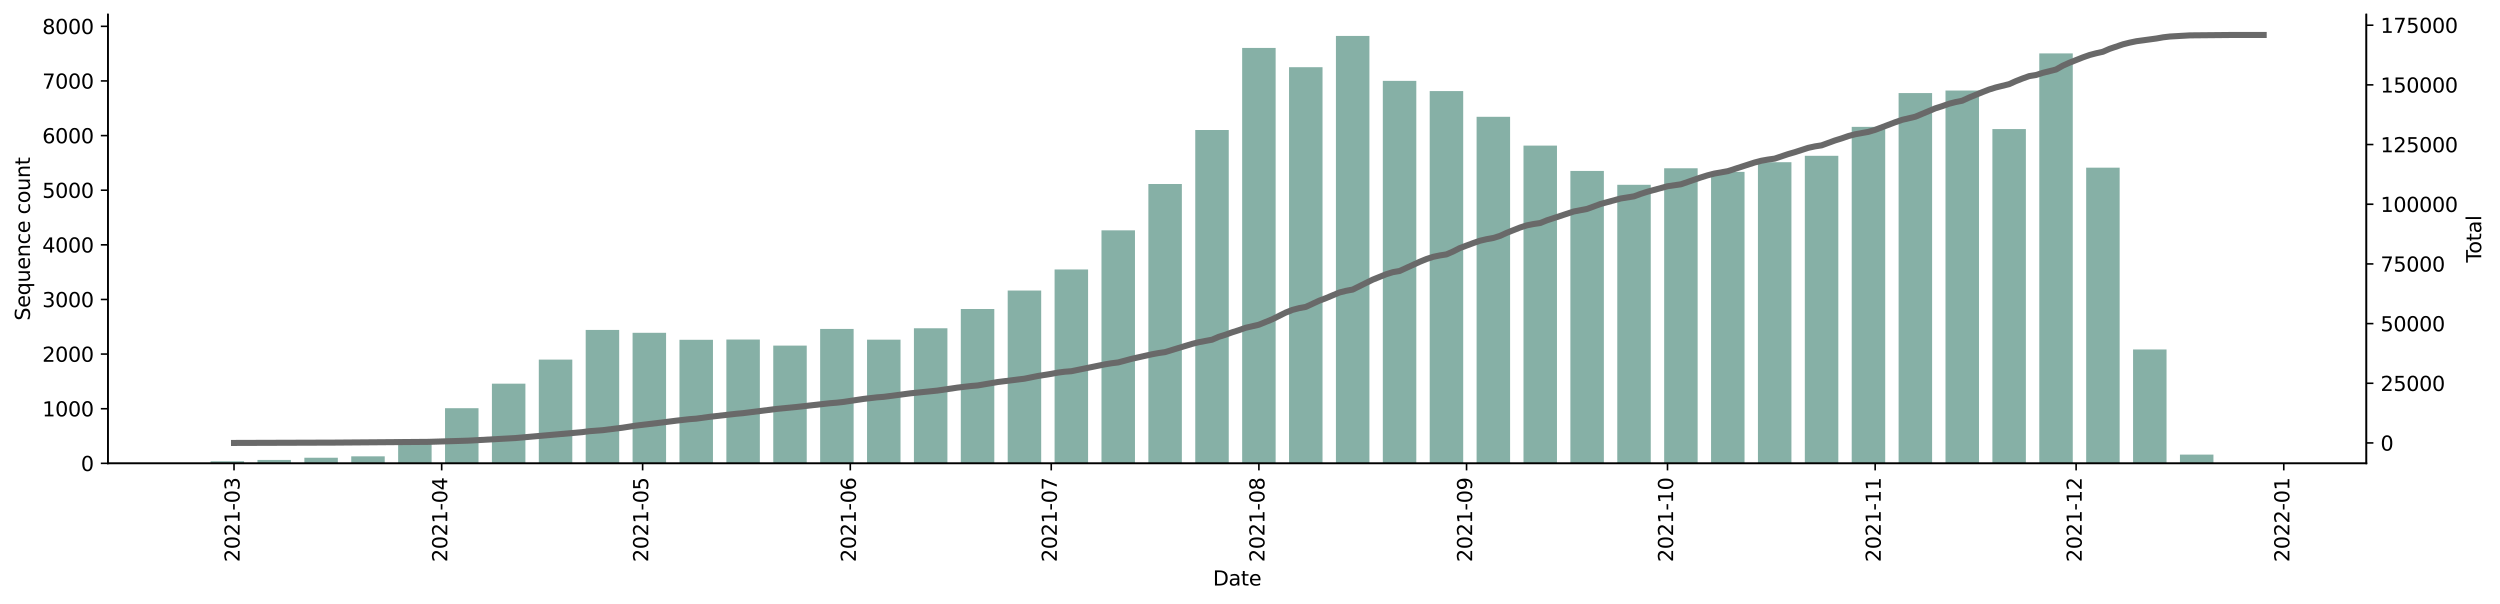 <?xml version="1.0" encoding="utf-8" standalone="no"?>
<!DOCTYPE svg PUBLIC "-//W3C//DTD SVG 1.1//EN"
  "http://www.w3.org/Graphics/SVG/1.1/DTD/svg11.dtd">
<svg height="298.621pt" version="1.1" viewBox="0 0 1235.381 298.621" width="1235.381pt" xmlns="http://www.w3.org/2000/svg" xmlns:xlink="http://www.w3.org/1999/xlink">
 <defs>
  <style type="text/css">*{stroke-linecap:butt;stroke-linejoin:round;}</style>
 </defs>
 <g id="figure_1">
  <g id="patch_1">
   <path d="M 0 298.621 
L 1235.381 298.621 
L 1235.381 0 
L 0 0 
z
" style="fill:#ffffff;"/>
  </g>
  <g id="axes_1">
   <g id="patch_2">
    <path d="M 53.328 228.96 
L 1169.328 228.96 
L 1169.328 7.2 
L 53.328 7.2 
z
" style="fill:#ffffff;"/>
   </g>
   <g id="patch_3">
    <path clip-path="url(#p6570c4d060)" d="M 104.055 228.96 
L 120.606 228.96 
L 120.606 227.934 
L 104.055 227.934 
z
" style="fill:#86b0a6;"/>
   </g>
   <g id="patch_4">
    <path clip-path="url(#p6570c4d060)" d="M 127.226 228.96 
L 143.777 228.96 
L 143.777 227.286 
L 127.226 227.286 
z
" style="fill:#86b0a6;"/>
   </g>
   <g id="patch_5">
    <path clip-path="url(#p6570c4d060)" d="M 150.397 228.96 
L 166.947 228.96 
L 166.947 226.18 
L 150.397 226.18 
z
" style="fill:#86b0a6;"/>
   </g>
   <g id="patch_6">
    <path clip-path="url(#p6570c4d060)" d="M 173.567 228.96 
L 190.118 228.96 
L 190.118 225.505 
L 173.567 225.505 
z
" style="fill:#86b0a6;"/>
   </g>
   <g id="patch_7">
    <path clip-path="url(#p6570c4d060)" d="M 196.738 228.96 
L 213.289 228.96 
L 213.289 217.164 
L 196.738 217.164 
z
" style="fill:#86b0a6;"/>
   </g>
   <g id="patch_8">
    <path clip-path="url(#p6570c4d060)" d="M 219.909 228.96 
L 236.459 228.96 
L 236.459 201.723 
L 219.909 201.723 
z
" style="fill:#86b0a6;"/>
   </g>
   <g id="patch_9">
    <path clip-path="url(#p6570c4d060)" d="M 243.08 228.96 
L 259.63 228.96 
L 259.63 189.576 
L 243.08 189.576 
z
" style="fill:#86b0a6;"/>
   </g>
   <g id="patch_10">
    <path clip-path="url(#p6570c4d060)" d="M 266.25 228.96 
L 282.801 228.96 
L 282.801 177.699 
L 266.25 177.699 
z
" style="fill:#86b0a6;"/>
   </g>
   <g id="patch_11">
    <path clip-path="url(#p6570c4d060)" d="M 289.421 228.96 
L 305.971 228.96 
L 305.971 163.041 
L 289.421 163.041 
z
" style="fill:#86b0a6;"/>
   </g>
   <g id="patch_12">
    <path clip-path="url(#p6570c4d060)" d="M 312.592 228.96 
L 329.142 228.96 
L 329.142 164.445 
L 312.592 164.445 
z
" style="fill:#86b0a6;"/>
   </g>
   <g id="patch_13">
    <path clip-path="url(#p6570c4d060)" d="M 335.762 228.96 
L 352.313 228.96 
L 352.313 167.927 
L 335.762 167.927 
z
" style="fill:#86b0a6;"/>
   </g>
   <g id="patch_14">
    <path clip-path="url(#p6570c4d060)" d="M 358.933 228.96 
L 375.484 228.96 
L 375.484 167.765 
L 358.933 167.765 
z
" style="fill:#86b0a6;"/>
   </g>
   <g id="patch_15">
    <path clip-path="url(#p6570c4d060)" d="M 382.104 228.96 
L 398.654 228.96 
L 398.654 170.788 
L 382.104 170.788 
z
" style="fill:#86b0a6;"/>
   </g>
   <g id="patch_16">
    <path clip-path="url(#p6570c4d060)" d="M 405.274 228.96 
L 421.825 228.96 
L 421.825 162.555 
L 405.274 162.555 
z
" style="fill:#86b0a6;"/>
   </g>
   <g id="patch_17">
    <path clip-path="url(#p6570c4d060)" d="M 428.445 228.96 
L 444.996 228.96 
L 444.996 167.846 
L 428.445 167.846 
z
" style="fill:#86b0a6;"/>
   </g>
   <g id="patch_18">
    <path clip-path="url(#p6570c4d060)" d="M 451.616 228.96 
L 468.166 228.96 
L 468.166 162.204 
L 451.616 162.204 
z
" style="fill:#86b0a6;"/>
   </g>
   <g id="patch_19">
    <path clip-path="url(#p6570c4d060)" d="M 474.787 228.96 
L 491.337 228.96 
L 491.337 152.702 
L 474.787 152.702 
z
" style="fill:#86b0a6;"/>
   </g>
   <g id="patch_20">
    <path clip-path="url(#p6570c4d060)" d="M 497.957 228.96 
L 514.508 228.96 
L 514.508 143.578 
L 497.957 143.578 
z
" style="fill:#86b0a6;"/>
   </g>
   <g id="patch_21">
    <path clip-path="url(#p6570c4d060)" d="M 521.128 228.96 
L 537.678 228.96 
L 537.678 133.159 
L 521.128 133.159 
z
" style="fill:#86b0a6;"/>
   </g>
   <g id="patch_22">
    <path clip-path="url(#p6570c4d060)" d="M 544.299 228.96 
L 560.849 228.96 
L 560.849 113.804 
L 544.299 113.804 
z
" style="fill:#86b0a6;"/>
   </g>
   <g id="patch_23">
    <path clip-path="url(#p6570c4d060)" d="M 567.469 228.96 
L 584.02 228.96 
L 584.02 90.913 
L 567.469 90.913 
z
" style="fill:#86b0a6;"/>
   </g>
   <g id="patch_24">
    <path clip-path="url(#p6570c4d060)" d="M 590.64 228.96 
L 607.191 228.96 
L 607.191 64.243 
L 590.64 64.243 
z
" style="fill:#86b0a6;"/>
   </g>
   <g id="patch_25">
    <path clip-path="url(#p6570c4d060)" d="M 613.811 228.96 
L 630.361 228.96 
L 630.361 23.699 
L 613.811 23.699 
z
" style="fill:#86b0a6;"/>
   </g>
   <g id="patch_26">
    <path clip-path="url(#p6570c4d060)" d="M 636.981 228.96 
L 653.532 228.96 
L 653.532 33.2 
L 636.981 33.2 
z
" style="fill:#86b0a6;"/>
   </g>
   <g id="patch_27">
    <path clip-path="url(#p6570c4d060)" d="M 660.152 228.96 
L 676.703 228.96 
L 676.703 17.76 
L 660.152 17.76 
z
" style="fill:#86b0a6;"/>
   </g>
   <g id="patch_28">
    <path clip-path="url(#p6570c4d060)" d="M 683.323 228.96 
L 699.873 228.96 
L 699.873 39.949 
L 683.323 39.949 
z
" style="fill:#86b0a6;"/>
   </g>
   <g id="patch_29">
    <path clip-path="url(#p6570c4d060)" d="M 706.493 228.96 
L 723.044 228.96 
L 723.044 44.997 
L 706.493 44.997 
z
" style="fill:#86b0a6;"/>
   </g>
   <g id="patch_30">
    <path clip-path="url(#p6570c4d060)" d="M 729.664 228.96 
L 746.215 228.96 
L 746.215 57.711 
L 729.664 57.711 
z
" style="fill:#86b0a6;"/>
   </g>
   <g id="patch_31">
    <path clip-path="url(#p6570c4d060)" d="M 752.835 228.96 
L 769.385 228.96 
L 769.385 71.937 
L 752.835 71.937 
z
" style="fill:#86b0a6;"/>
   </g>
   <g id="patch_32">
    <path clip-path="url(#p6570c4d060)" d="M 776.006 228.96 
L 792.556 228.96 
L 792.556 84.462 
L 776.006 84.462 
z
" style="fill:#86b0a6;"/>
   </g>
   <g id="patch_33">
    <path clip-path="url(#p6570c4d060)" d="M 799.176 228.96 
L 815.727 228.96 
L 815.727 91.318 
L 799.176 91.318 
z
" style="fill:#86b0a6;"/>
   </g>
   <g id="patch_34">
    <path clip-path="url(#p6570c4d060)" d="M 822.347 228.96 
L 838.897 228.96 
L 838.897 83.139 
L 822.347 83.139 
z
" style="fill:#86b0a6;"/>
   </g>
   <g id="patch_35">
    <path clip-path="url(#p6570c4d060)" d="M 845.518 228.96 
L 862.068 228.96 
L 862.068 84.921 
L 845.518 84.921 
z
" style="fill:#86b0a6;"/>
   </g>
   <g id="patch_36">
    <path clip-path="url(#p6570c4d060)" d="M 868.688 228.96 
L 885.239 228.96 
L 885.239 80.143 
L 868.688 80.143 
z
" style="fill:#86b0a6;"/>
   </g>
   <g id="patch_37">
    <path clip-path="url(#p6570c4d060)" d="M 891.859 228.96 
L 908.41 228.96 
L 908.41 76.985 
L 891.859 76.985 
z
" style="fill:#86b0a6;"/>
   </g>
   <g id="patch_38">
    <path clip-path="url(#p6570c4d060)" d="M 915.03 228.96 
L 931.58 228.96 
L 931.58 62.678 
L 915.03 62.678 
z
" style="fill:#86b0a6;"/>
   </g>
   <g id="patch_39">
    <path clip-path="url(#p6570c4d060)" d="M 938.2 228.96 
L 954.751 228.96 
L 954.751 45.996 
L 938.2 45.996 
z
" style="fill:#86b0a6;"/>
   </g>
   <g id="patch_40">
    <path clip-path="url(#p6570c4d060)" d="M 961.371 228.96 
L 977.922 228.96 
L 977.922 44.727 
L 961.371 44.727 
z
" style="fill:#86b0a6;"/>
   </g>
   <g id="patch_41">
    <path clip-path="url(#p6570c4d060)" d="M 984.542 228.96 
L 1001.092 228.96 
L 1001.092 63.785 
L 984.542 63.785 
z
" style="fill:#86b0a6;"/>
   </g>
   <g id="patch_42">
    <path clip-path="url(#p6570c4d060)" d="M 1007.713 228.96 
L 1024.263 228.96 
L 1024.263 26.371 
L 1007.713 26.371 
z
" style="fill:#86b0a6;"/>
   </g>
   <g id="patch_43">
    <path clip-path="url(#p6570c4d060)" d="M 1030.883 228.96 
L 1047.434 228.96 
L 1047.434 82.869 
L 1030.883 82.869 
z
" style="fill:#86b0a6;"/>
   </g>
   <g id="patch_44">
    <path clip-path="url(#p6570c4d060)" d="M 1054.054 228.96 
L 1070.604 228.96 
L 1070.604 172.678 
L 1054.054 172.678 
z
" style="fill:#86b0a6;"/>
   </g>
   <g id="patch_45">
    <path clip-path="url(#p6570c4d060)" d="M 1077.225 228.96 
L 1093.775 228.96 
L 1093.775 224.641 
L 1077.225 224.641 
z
" style="fill:#86b0a6;"/>
   </g>
   <g id="patch_46">
    <path clip-path="url(#p6570c4d060)" d="M 1100.395 228.96 
L 1116.946 228.96 
L 1116.946 228.798 
L 1100.395 228.798 
z
" style="fill:#86b0a6;"/>
   </g>
   <g id="matplotlib.axis_1">
    <g id="xtick_1">
     <g id="line2d_1">
      <defs>
       <path d="M 0 0 
L 0 3.5 
" id="me21e435e9d" style="stroke:#000000;stroke-width:0.8;"/>
      </defs>
      <g>
       <use style="stroke:#000000;stroke-width:0.8;" x="115.641" xlink:href="#me21e435e9d" y="228.96"/>
      </g>
     </g>
     <g id="text_1">
      <!-- 2021-03 -->
      <g transform="translate(118.4 277.743)rotate(-90)scale(0.1 -0.1)">
       <defs>
        <path d="M 1228 531 
L 3431 531 
L 3431 0 
L 469 0 
L 469 531 
Q 828 903 1448 1529 
Q 2069 2156 2228 2338 
Q 2531 2678 2651 2914 
Q 2772 3150 2772 3378 
Q 2772 3750 2511 3984 
Q 2250 4219 1831 4219 
Q 1534 4219 1204 4116 
Q 875 4013 500 3803 
L 500 4441 
Q 881 4594 1212 4672 
Q 1544 4750 1819 4750 
Q 2544 4750 2975 4387 
Q 3406 4025 3406 3419 
Q 3406 3131 3298 2873 
Q 3191 2616 2906 2266 
Q 2828 2175 2409 1742 
Q 1991 1309 1228 531 
z
" id="DejaVuSans-32" transform="scale(0.016)"/>
        <path d="M 2034 4250 
Q 1547 4250 1301 3770 
Q 1056 3291 1056 2328 
Q 1056 1369 1301 889 
Q 1547 409 2034 409 
Q 2525 409 2770 889 
Q 3016 1369 3016 2328 
Q 3016 3291 2770 3770 
Q 2525 4250 2034 4250 
z
M 2034 4750 
Q 2819 4750 3233 4129 
Q 3647 3509 3647 2328 
Q 3647 1150 3233 529 
Q 2819 -91 2034 -91 
Q 1250 -91 836 529 
Q 422 1150 422 2328 
Q 422 3509 836 4129 
Q 1250 4750 2034 4750 
z
" id="DejaVuSans-30" transform="scale(0.016)"/>
        <path d="M 794 531 
L 1825 531 
L 1825 4091 
L 703 3866 
L 703 4441 
L 1819 4666 
L 2450 4666 
L 2450 531 
L 3481 531 
L 3481 0 
L 794 0 
L 794 531 
z
" id="DejaVuSans-31" transform="scale(0.016)"/>
        <path d="M 313 2009 
L 1997 2009 
L 1997 1497 
L 313 1497 
L 313 2009 
z
" id="DejaVuSans-2d" transform="scale(0.016)"/>
        <path d="M 2597 2516 
Q 3050 2419 3304 2112 
Q 3559 1806 3559 1356 
Q 3559 666 3084 287 
Q 2609 -91 1734 -91 
Q 1441 -91 1130 -33 
Q 819 25 488 141 
L 488 750 
Q 750 597 1062 519 
Q 1375 441 1716 441 
Q 2309 441 2620 675 
Q 2931 909 2931 1356 
Q 2931 1769 2642 2001 
Q 2353 2234 1838 2234 
L 1294 2234 
L 1294 2753 
L 1863 2753 
Q 2328 2753 2575 2939 
Q 2822 3125 2822 3475 
Q 2822 3834 2567 4026 
Q 2313 4219 1838 4219 
Q 1578 4219 1281 4162 
Q 984 4106 628 3988 
L 628 4550 
Q 988 4650 1302 4700 
Q 1616 4750 1894 4750 
Q 2613 4750 3031 4423 
Q 3450 4097 3450 3541 
Q 3450 3153 3228 2886 
Q 3006 2619 2597 2516 
z
" id="DejaVuSans-33" transform="scale(0.016)"/>
       </defs>
       <use xlink:href="#DejaVuSans-32"/>
       <use x="63.623" xlink:href="#DejaVuSans-30"/>
       <use x="127.246" xlink:href="#DejaVuSans-32"/>
       <use x="190.869" xlink:href="#DejaVuSans-31"/>
       <use x="254.492" xlink:href="#DejaVuSans-2d"/>
       <use x="290.576" xlink:href="#DejaVuSans-30"/>
       <use x="354.199" xlink:href="#DejaVuSans-33"/>
      </g>
     </g>
    </g>
    <g id="xtick_2">
     <g id="line2d_2">
      <g>
       <use style="stroke:#000000;stroke-width:0.8;" x="218.254" xlink:href="#me21e435e9d" y="228.96"/>
      </g>
     </g>
     <g id="text_2">
      <!-- 2021-04 -->
      <g transform="translate(221.013 277.743)rotate(-90)scale(0.1 -0.1)">
       <defs>
        <path d="M 2419 4116 
L 825 1625 
L 2419 1625 
L 2419 4116 
z
M 2253 4666 
L 3047 4666 
L 3047 1625 
L 3713 1625 
L 3713 1100 
L 3047 1100 
L 3047 0 
L 2419 0 
L 2419 1100 
L 313 1100 
L 313 1709 
L 2253 4666 
z
" id="DejaVuSans-34" transform="scale(0.016)"/>
       </defs>
       <use xlink:href="#DejaVuSans-32"/>
       <use x="63.623" xlink:href="#DejaVuSans-30"/>
       <use x="127.246" xlink:href="#DejaVuSans-32"/>
       <use x="190.869" xlink:href="#DejaVuSans-31"/>
       <use x="254.492" xlink:href="#DejaVuSans-2d"/>
       <use x="290.576" xlink:href="#DejaVuSans-30"/>
       <use x="354.199" xlink:href="#DejaVuSans-34"/>
      </g>
     </g>
    </g>
    <g id="xtick_3">
     <g id="line2d_3">
      <g>
       <use style="stroke:#000000;stroke-width:0.8;" x="317.557" xlink:href="#me21e435e9d" y="228.96"/>
      </g>
     </g>
     <g id="text_3">
      <!-- 2021-05 -->
      <g transform="translate(320.316 277.743)rotate(-90)scale(0.1 -0.1)">
       <defs>
        <path d="M 691 4666 
L 3169 4666 
L 3169 4134 
L 1269 4134 
L 1269 2991 
Q 1406 3038 1543 3061 
Q 1681 3084 1819 3084 
Q 2600 3084 3056 2656 
Q 3513 2228 3513 1497 
Q 3513 744 3044 326 
Q 2575 -91 1722 -91 
Q 1428 -91 1123 -41 
Q 819 9 494 109 
L 494 744 
Q 775 591 1075 516 
Q 1375 441 1709 441 
Q 2250 441 2565 725 
Q 2881 1009 2881 1497 
Q 2881 1984 2565 2268 
Q 2250 2553 1709 2553 
Q 1456 2553 1204 2497 
Q 953 2441 691 2322 
L 691 4666 
z
" id="DejaVuSans-35" transform="scale(0.016)"/>
       </defs>
       <use xlink:href="#DejaVuSans-32"/>
       <use x="63.623" xlink:href="#DejaVuSans-30"/>
       <use x="127.246" xlink:href="#DejaVuSans-32"/>
       <use x="190.869" xlink:href="#DejaVuSans-31"/>
       <use x="254.492" xlink:href="#DejaVuSans-2d"/>
       <use x="290.576" xlink:href="#DejaVuSans-30"/>
       <use x="354.199" xlink:href="#DejaVuSans-35"/>
      </g>
     </g>
    </g>
    <g id="xtick_4">
     <g id="line2d_4">
      <g>
       <use style="stroke:#000000;stroke-width:0.8;" x="420.17" xlink:href="#me21e435e9d" y="228.96"/>
      </g>
     </g>
     <g id="text_4">
      <!-- 2021-06 -->
      <g transform="translate(422.929 277.743)rotate(-90)scale(0.1 -0.1)">
       <defs>
        <path d="M 2113 2584 
Q 1688 2584 1439 2293 
Q 1191 2003 1191 1497 
Q 1191 994 1439 701 
Q 1688 409 2113 409 
Q 2538 409 2786 701 
Q 3034 994 3034 1497 
Q 3034 2003 2786 2293 
Q 2538 2584 2113 2584 
z
M 3366 4563 
L 3366 3988 
Q 3128 4100 2886 4159 
Q 2644 4219 2406 4219 
Q 1781 4219 1451 3797 
Q 1122 3375 1075 2522 
Q 1259 2794 1537 2939 
Q 1816 3084 2150 3084 
Q 2853 3084 3261 2657 
Q 3669 2231 3669 1497 
Q 3669 778 3244 343 
Q 2819 -91 2113 -91 
Q 1303 -91 875 529 
Q 447 1150 447 2328 
Q 447 3434 972 4092 
Q 1497 4750 2381 4750 
Q 2619 4750 2861 4703 
Q 3103 4656 3366 4563 
z
" id="DejaVuSans-36" transform="scale(0.016)"/>
       </defs>
       <use xlink:href="#DejaVuSans-32"/>
       <use x="63.623" xlink:href="#DejaVuSans-30"/>
       <use x="127.246" xlink:href="#DejaVuSans-32"/>
       <use x="190.869" xlink:href="#DejaVuSans-31"/>
       <use x="254.492" xlink:href="#DejaVuSans-2d"/>
       <use x="290.576" xlink:href="#DejaVuSans-30"/>
       <use x="354.199" xlink:href="#DejaVuSans-36"/>
      </g>
     </g>
    </g>
    <g id="xtick_5">
     <g id="line2d_5">
      <g>
       <use style="stroke:#000000;stroke-width:0.8;" x="519.473" xlink:href="#me21e435e9d" y="228.96"/>
      </g>
     </g>
     <g id="text_5">
      <!-- 2021-07 -->
      <g transform="translate(522.232 277.743)rotate(-90)scale(0.1 -0.1)">
       <defs>
        <path d="M 525 4666 
L 3525 4666 
L 3525 4397 
L 1831 0 
L 1172 0 
L 2766 4134 
L 525 4134 
L 525 4666 
z
" id="DejaVuSans-37" transform="scale(0.016)"/>
       </defs>
       <use xlink:href="#DejaVuSans-32"/>
       <use x="63.623" xlink:href="#DejaVuSans-30"/>
       <use x="127.246" xlink:href="#DejaVuSans-32"/>
       <use x="190.869" xlink:href="#DejaVuSans-31"/>
       <use x="254.492" xlink:href="#DejaVuSans-2d"/>
       <use x="290.576" xlink:href="#DejaVuSans-30"/>
       <use x="354.199" xlink:href="#DejaVuSans-37"/>
      </g>
     </g>
    </g>
    <g id="xtick_6">
     <g id="line2d_6">
      <g>
       <use style="stroke:#000000;stroke-width:0.8;" x="622.086" xlink:href="#me21e435e9d" y="228.96"/>
      </g>
     </g>
     <g id="text_6">
      <!-- 2021-08 -->
      <g transform="translate(624.845 277.743)rotate(-90)scale(0.1 -0.1)">
       <defs>
        <path d="M 2034 2216 
Q 1584 2216 1326 1975 
Q 1069 1734 1069 1313 
Q 1069 891 1326 650 
Q 1584 409 2034 409 
Q 2484 409 2743 651 
Q 3003 894 3003 1313 
Q 3003 1734 2745 1975 
Q 2488 2216 2034 2216 
z
M 1403 2484 
Q 997 2584 770 2862 
Q 544 3141 544 3541 
Q 544 4100 942 4425 
Q 1341 4750 2034 4750 
Q 2731 4750 3128 4425 
Q 3525 4100 3525 3541 
Q 3525 3141 3298 2862 
Q 3072 2584 2669 2484 
Q 3125 2378 3379 2068 
Q 3634 1759 3634 1313 
Q 3634 634 3220 271 
Q 2806 -91 2034 -91 
Q 1263 -91 848 271 
Q 434 634 434 1313 
Q 434 1759 690 2068 
Q 947 2378 1403 2484 
z
M 1172 3481 
Q 1172 3119 1398 2916 
Q 1625 2713 2034 2713 
Q 2441 2713 2670 2916 
Q 2900 3119 2900 3481 
Q 2900 3844 2670 4047 
Q 2441 4250 2034 4250 
Q 1625 4250 1398 4047 
Q 1172 3844 1172 3481 
z
" id="DejaVuSans-38" transform="scale(0.016)"/>
       </defs>
       <use xlink:href="#DejaVuSans-32"/>
       <use x="63.623" xlink:href="#DejaVuSans-30"/>
       <use x="127.246" xlink:href="#DejaVuSans-32"/>
       <use x="190.869" xlink:href="#DejaVuSans-31"/>
       <use x="254.492" xlink:href="#DejaVuSans-2d"/>
       <use x="290.576" xlink:href="#DejaVuSans-30"/>
       <use x="354.199" xlink:href="#DejaVuSans-38"/>
      </g>
     </g>
    </g>
    <g id="xtick_7">
     <g id="line2d_7">
      <g>
       <use style="stroke:#000000;stroke-width:0.8;" x="724.699" xlink:href="#me21e435e9d" y="228.96"/>
      </g>
     </g>
     <g id="text_7">
      <!-- 2021-09 -->
      <g transform="translate(727.458 277.743)rotate(-90)scale(0.1 -0.1)">
       <defs>
        <path d="M 703 97 
L 703 672 
Q 941 559 1184 500 
Q 1428 441 1663 441 
Q 2288 441 2617 861 
Q 2947 1281 2994 2138 
Q 2813 1869 2534 1725 
Q 2256 1581 1919 1581 
Q 1219 1581 811 2004 
Q 403 2428 403 3163 
Q 403 3881 828 4315 
Q 1253 4750 1959 4750 
Q 2769 4750 3195 4129 
Q 3622 3509 3622 2328 
Q 3622 1225 3098 567 
Q 2575 -91 1691 -91 
Q 1453 -91 1209 -44 
Q 966 3 703 97 
z
M 1959 2075 
Q 2384 2075 2632 2365 
Q 2881 2656 2881 3163 
Q 2881 3666 2632 3958 
Q 2384 4250 1959 4250 
Q 1534 4250 1286 3958 
Q 1038 3666 1038 3163 
Q 1038 2656 1286 2365 
Q 1534 2075 1959 2075 
z
" id="DejaVuSans-39" transform="scale(0.016)"/>
       </defs>
       <use xlink:href="#DejaVuSans-32"/>
       <use x="63.623" xlink:href="#DejaVuSans-30"/>
       <use x="127.246" xlink:href="#DejaVuSans-32"/>
       <use x="190.869" xlink:href="#DejaVuSans-31"/>
       <use x="254.492" xlink:href="#DejaVuSans-2d"/>
       <use x="290.576" xlink:href="#DejaVuSans-30"/>
       <use x="354.199" xlink:href="#DejaVuSans-39"/>
      </g>
     </g>
    </g>
    <g id="xtick_8">
     <g id="line2d_8">
      <g>
       <use style="stroke:#000000;stroke-width:0.8;" x="824.002" xlink:href="#me21e435e9d" y="228.96"/>
      </g>
     </g>
     <g id="text_8">
      <!-- 2021-10 -->
      <g transform="translate(826.761 277.743)rotate(-90)scale(0.1 -0.1)">
       <use xlink:href="#DejaVuSans-32"/>
       <use x="63.623" xlink:href="#DejaVuSans-30"/>
       <use x="127.246" xlink:href="#DejaVuSans-32"/>
       <use x="190.869" xlink:href="#DejaVuSans-31"/>
       <use x="254.492" xlink:href="#DejaVuSans-2d"/>
       <use x="290.576" xlink:href="#DejaVuSans-31"/>
       <use x="354.199" xlink:href="#DejaVuSans-30"/>
      </g>
     </g>
    </g>
    <g id="xtick_9">
     <g id="line2d_9">
      <g>
       <use style="stroke:#000000;stroke-width:0.8;" x="926.615" xlink:href="#me21e435e9d" y="228.96"/>
      </g>
     </g>
     <g id="text_9">
      <!-- 2021-11 -->
      <g transform="translate(929.374 277.743)rotate(-90)scale(0.1 -0.1)">
       <use xlink:href="#DejaVuSans-32"/>
       <use x="63.623" xlink:href="#DejaVuSans-30"/>
       <use x="127.246" xlink:href="#DejaVuSans-32"/>
       <use x="190.869" xlink:href="#DejaVuSans-31"/>
       <use x="254.492" xlink:href="#DejaVuSans-2d"/>
       <use x="290.576" xlink:href="#DejaVuSans-31"/>
       <use x="354.199" xlink:href="#DejaVuSans-31"/>
      </g>
     </g>
    </g>
    <g id="xtick_10">
     <g id="line2d_10">
      <g>
       <use style="stroke:#000000;stroke-width:0.8;" x="1025.918" xlink:href="#me21e435e9d" y="228.96"/>
      </g>
     </g>
     <g id="text_10">
      <!-- 2021-12 -->
      <g transform="translate(1028.677 277.743)rotate(-90)scale(0.1 -0.1)">
       <use xlink:href="#DejaVuSans-32"/>
       <use x="63.623" xlink:href="#DejaVuSans-30"/>
       <use x="127.246" xlink:href="#DejaVuSans-32"/>
       <use x="190.869" xlink:href="#DejaVuSans-31"/>
       <use x="254.492" xlink:href="#DejaVuSans-2d"/>
       <use x="290.576" xlink:href="#DejaVuSans-31"/>
       <use x="354.199" xlink:href="#DejaVuSans-32"/>
      </g>
     </g>
    </g>
    <g id="xtick_11">
     <g id="line2d_11">
      <g>
       <use style="stroke:#000000;stroke-width:0.8;" x="1128.531" xlink:href="#me21e435e9d" y="228.96"/>
      </g>
     </g>
     <g id="text_11">
      <!-- 2022-01 -->
      <g transform="translate(1131.291 277.743)rotate(-90)scale(0.1 -0.1)">
       <use xlink:href="#DejaVuSans-32"/>
       <use x="63.623" xlink:href="#DejaVuSans-30"/>
       <use x="127.246" xlink:href="#DejaVuSans-32"/>
       <use x="190.869" xlink:href="#DejaVuSans-32"/>
       <use x="254.492" xlink:href="#DejaVuSans-2d"/>
       <use x="290.576" xlink:href="#DejaVuSans-30"/>
       <use x="354.199" xlink:href="#DejaVuSans-31"/>
      </g>
     </g>
    </g>
    <g id="text_12">
     <!-- Date -->
     <g transform="translate(599.377 289.341)scale(0.1 -0.1)">
      <defs>
       <path d="M 1259 4147 
L 1259 519 
L 2022 519 
Q 2988 519 3436 956 
Q 3884 1394 3884 2338 
Q 3884 3275 3436 3711 
Q 2988 4147 2022 4147 
L 1259 4147 
z
M 628 4666 
L 1925 4666 
Q 3281 4666 3915 4102 
Q 4550 3538 4550 2338 
Q 4550 1131 3912 565 
Q 3275 0 1925 0 
L 628 0 
L 628 4666 
z
" id="DejaVuSans-44" transform="scale(0.016)"/>
       <path d="M 2194 1759 
Q 1497 1759 1228 1600 
Q 959 1441 959 1056 
Q 959 750 1161 570 
Q 1363 391 1709 391 
Q 2188 391 2477 730 
Q 2766 1069 2766 1631 
L 2766 1759 
L 2194 1759 
z
M 3341 1997 
L 3341 0 
L 2766 0 
L 2766 531 
Q 2569 213 2275 61 
Q 1981 -91 1556 -91 
Q 1019 -91 701 211 
Q 384 513 384 1019 
Q 384 1609 779 1909 
Q 1175 2209 1959 2209 
L 2766 2209 
L 2766 2266 
Q 2766 2663 2505 2880 
Q 2244 3097 1772 3097 
Q 1472 3097 1187 3025 
Q 903 2953 641 2809 
L 641 3341 
Q 956 3463 1253 3523 
Q 1550 3584 1831 3584 
Q 2591 3584 2966 3190 
Q 3341 2797 3341 1997 
z
" id="DejaVuSans-61" transform="scale(0.016)"/>
       <path d="M 1172 4494 
L 1172 3500 
L 2356 3500 
L 2356 3053 
L 1172 3053 
L 1172 1153 
Q 1172 725 1289 603 
Q 1406 481 1766 481 
L 2356 481 
L 2356 0 
L 1766 0 
Q 1100 0 847 248 
Q 594 497 594 1153 
L 594 3053 
L 172 3053 
L 172 3500 
L 594 3500 
L 594 4494 
L 1172 4494 
z
" id="DejaVuSans-74" transform="scale(0.016)"/>
       <path d="M 3597 1894 
L 3597 1613 
L 953 1613 
Q 991 1019 1311 708 
Q 1631 397 2203 397 
Q 2534 397 2845 478 
Q 3156 559 3463 722 
L 3463 178 
Q 3153 47 2828 -22 
Q 2503 -91 2169 -91 
Q 1331 -91 842 396 
Q 353 884 353 1716 
Q 353 2575 817 3079 
Q 1281 3584 2069 3584 
Q 2775 3584 3186 3129 
Q 3597 2675 3597 1894 
z
M 3022 2063 
Q 3016 2534 2758 2815 
Q 2500 3097 2075 3097 
Q 1594 3097 1305 2825 
Q 1016 2553 972 2059 
L 3022 2063 
z
" id="DejaVuSans-65" transform="scale(0.016)"/>
      </defs>
      <use xlink:href="#DejaVuSans-44"/>
      <use x="77.002" xlink:href="#DejaVuSans-61"/>
      <use x="138.281" xlink:href="#DejaVuSans-74"/>
      <use x="177.49" xlink:href="#DejaVuSans-65"/>
     </g>
    </g>
   </g>
   <g id="matplotlib.axis_2">
    <g id="ytick_1">
     <g id="line2d_12">
      <defs>
       <path d="M 0 0 
L -3.5 0 
" id="m2f073f64e0" style="stroke:#000000;stroke-width:0.8;"/>
      </defs>
      <g>
       <use style="stroke:#000000;stroke-width:0.8;" x="53.328" xlink:href="#m2f073f64e0" y="228.96"/>
      </g>
     </g>
     <g id="text_13">
      <!-- 0 -->
      <g transform="translate(39.966 232.759)scale(0.1 -0.1)">
       <use xlink:href="#DejaVuSans-30"/>
      </g>
     </g>
    </g>
    <g id="ytick_2">
     <g id="line2d_13">
      <g>
       <use style="stroke:#000000;stroke-width:0.8;" x="53.328" xlink:href="#m2f073f64e0" y="201.966"/>
      </g>
     </g>
     <g id="text_14">
      <!-- 1000 -->
      <g transform="translate(20.878 205.765)scale(0.1 -0.1)">
       <use xlink:href="#DejaVuSans-31"/>
       <use x="63.623" xlink:href="#DejaVuSans-30"/>
       <use x="127.246" xlink:href="#DejaVuSans-30"/>
       <use x="190.869" xlink:href="#DejaVuSans-30"/>
      </g>
     </g>
    </g>
    <g id="ytick_3">
     <g id="line2d_14">
      <g>
       <use style="stroke:#000000;stroke-width:0.8;" x="53.328" xlink:href="#m2f073f64e0" y="174.972"/>
      </g>
     </g>
     <g id="text_15">
      <!-- 2000 -->
      <g transform="translate(20.878 178.771)scale(0.1 -0.1)">
       <use xlink:href="#DejaVuSans-32"/>
       <use x="63.623" xlink:href="#DejaVuSans-30"/>
       <use x="127.246" xlink:href="#DejaVuSans-30"/>
       <use x="190.869" xlink:href="#DejaVuSans-30"/>
      </g>
     </g>
    </g>
    <g id="ytick_4">
     <g id="line2d_15">
      <g>
       <use style="stroke:#000000;stroke-width:0.8;" x="53.328" xlink:href="#m2f073f64e0" y="147.978"/>
      </g>
     </g>
     <g id="text_16">
      <!-- 3000 -->
      <g transform="translate(20.878 151.778)scale(0.1 -0.1)">
       <use xlink:href="#DejaVuSans-33"/>
       <use x="63.623" xlink:href="#DejaVuSans-30"/>
       <use x="127.246" xlink:href="#DejaVuSans-30"/>
       <use x="190.869" xlink:href="#DejaVuSans-30"/>
      </g>
     </g>
    </g>
    <g id="ytick_5">
     <g id="line2d_16">
      <g>
       <use style="stroke:#000000;stroke-width:0.8;" x="53.328" xlink:href="#m2f073f64e0" y="120.985"/>
      </g>
     </g>
     <g id="text_17">
      <!-- 4000 -->
      <g transform="translate(20.878 124.784)scale(0.1 -0.1)">
       <use xlink:href="#DejaVuSans-34"/>
       <use x="63.623" xlink:href="#DejaVuSans-30"/>
       <use x="127.246" xlink:href="#DejaVuSans-30"/>
       <use x="190.869" xlink:href="#DejaVuSans-30"/>
      </g>
     </g>
    </g>
    <g id="ytick_6">
     <g id="line2d_17">
      <g>
       <use style="stroke:#000000;stroke-width:0.8;" x="53.328" xlink:href="#m2f073f64e0" y="93.991"/>
      </g>
     </g>
     <g id="text_18">
      <!-- 5000 -->
      <g transform="translate(20.878 97.79)scale(0.1 -0.1)">
       <use xlink:href="#DejaVuSans-35"/>
       <use x="63.623" xlink:href="#DejaVuSans-30"/>
       <use x="127.246" xlink:href="#DejaVuSans-30"/>
       <use x="190.869" xlink:href="#DejaVuSans-30"/>
      </g>
     </g>
    </g>
    <g id="ytick_7">
     <g id="line2d_18">
      <g>
       <use style="stroke:#000000;stroke-width:0.8;" x="53.328" xlink:href="#m2f073f64e0" y="66.997"/>
      </g>
     </g>
     <g id="text_19">
      <!-- 6000 -->
      <g transform="translate(20.878 70.796)scale(0.1 -0.1)">
       <use xlink:href="#DejaVuSans-36"/>
       <use x="63.623" xlink:href="#DejaVuSans-30"/>
       <use x="127.246" xlink:href="#DejaVuSans-30"/>
       <use x="190.869" xlink:href="#DejaVuSans-30"/>
      </g>
     </g>
    </g>
    <g id="ytick_8">
     <g id="line2d_19">
      <g>
       <use style="stroke:#000000;stroke-width:0.8;" x="53.328" xlink:href="#m2f073f64e0" y="40.003"/>
      </g>
     </g>
     <g id="text_20">
      <!-- 7000 -->
      <g transform="translate(20.878 43.802)scale(0.1 -0.1)">
       <use xlink:href="#DejaVuSans-37"/>
       <use x="63.623" xlink:href="#DejaVuSans-30"/>
       <use x="127.246" xlink:href="#DejaVuSans-30"/>
       <use x="190.869" xlink:href="#DejaVuSans-30"/>
      </g>
     </g>
    </g>
    <g id="ytick_9">
     <g id="line2d_20">
      <g>
       <use style="stroke:#000000;stroke-width:0.8;" x="53.328" xlink:href="#m2f073f64e0" y="13.009"/>
      </g>
     </g>
     <g id="text_21">
      <!-- 8000 -->
      <g transform="translate(20.878 16.808)scale(0.1 -0.1)">
       <use xlink:href="#DejaVuSans-38"/>
       <use x="63.623" xlink:href="#DejaVuSans-30"/>
       <use x="127.246" xlink:href="#DejaVuSans-30"/>
       <use x="190.869" xlink:href="#DejaVuSans-30"/>
      </g>
     </g>
    </g>
    <g id="text_22">
     <!-- Sequence count -->
     <g transform="translate(14.798 158.44)rotate(-90)scale(0.1 -0.1)">
      <defs>
       <path d="M 3425 4513 
L 3425 3897 
Q 3066 4069 2747 4153 
Q 2428 4238 2131 4238 
Q 1616 4238 1336 4038 
Q 1056 3838 1056 3469 
Q 1056 3159 1242 3001 
Q 1428 2844 1947 2747 
L 2328 2669 
Q 3034 2534 3370 2195 
Q 3706 1856 3706 1288 
Q 3706 609 3251 259 
Q 2797 -91 1919 -91 
Q 1588 -91 1214 -16 
Q 841 59 441 206 
L 441 856 
Q 825 641 1194 531 
Q 1563 422 1919 422 
Q 2459 422 2753 634 
Q 3047 847 3047 1241 
Q 3047 1584 2836 1778 
Q 2625 1972 2144 2069 
L 1759 2144 
Q 1053 2284 737 2584 
Q 422 2884 422 3419 
Q 422 4038 858 4394 
Q 1294 4750 2059 4750 
Q 2388 4750 2728 4690 
Q 3069 4631 3425 4513 
z
" id="DejaVuSans-53" transform="scale(0.016)"/>
       <path d="M 947 1747 
Q 947 1113 1208 752 
Q 1469 391 1925 391 
Q 2381 391 2643 752 
Q 2906 1113 2906 1747 
Q 2906 2381 2643 2742 
Q 2381 3103 1925 3103 
Q 1469 3103 1208 2742 
Q 947 2381 947 1747 
z
M 2906 525 
Q 2725 213 2448 61 
Q 2172 -91 1784 -91 
Q 1150 -91 751 415 
Q 353 922 353 1747 
Q 353 2572 751 3078 
Q 1150 3584 1784 3584 
Q 2172 3584 2448 3432 
Q 2725 3281 2906 2969 
L 2906 3500 
L 3481 3500 
L 3481 -1331 
L 2906 -1331 
L 2906 525 
z
" id="DejaVuSans-71" transform="scale(0.016)"/>
       <path d="M 544 1381 
L 544 3500 
L 1119 3500 
L 1119 1403 
Q 1119 906 1312 657 
Q 1506 409 1894 409 
Q 2359 409 2629 706 
Q 2900 1003 2900 1516 
L 2900 3500 
L 3475 3500 
L 3475 0 
L 2900 0 
L 2900 538 
Q 2691 219 2414 64 
Q 2138 -91 1772 -91 
Q 1169 -91 856 284 
Q 544 659 544 1381 
z
M 1991 3584 
L 1991 3584 
z
" id="DejaVuSans-75" transform="scale(0.016)"/>
       <path d="M 3513 2113 
L 3513 0 
L 2938 0 
L 2938 2094 
Q 2938 2591 2744 2837 
Q 2550 3084 2163 3084 
Q 1697 3084 1428 2787 
Q 1159 2491 1159 1978 
L 1159 0 
L 581 0 
L 581 3500 
L 1159 3500 
L 1159 2956 
Q 1366 3272 1645 3428 
Q 1925 3584 2291 3584 
Q 2894 3584 3203 3211 
Q 3513 2838 3513 2113 
z
" id="DejaVuSans-6e" transform="scale(0.016)"/>
       <path d="M 3122 3366 
L 3122 2828 
Q 2878 2963 2633 3030 
Q 2388 3097 2138 3097 
Q 1578 3097 1268 2742 
Q 959 2388 959 1747 
Q 959 1106 1268 751 
Q 1578 397 2138 397 
Q 2388 397 2633 464 
Q 2878 531 3122 666 
L 3122 134 
Q 2881 22 2623 -34 
Q 2366 -91 2075 -91 
Q 1284 -91 818 406 
Q 353 903 353 1747 
Q 353 2603 823 3093 
Q 1294 3584 2113 3584 
Q 2378 3584 2631 3529 
Q 2884 3475 3122 3366 
z
" id="DejaVuSans-63" transform="scale(0.016)"/>
       <path id="DejaVuSans-20" transform="scale(0.016)"/>
       <path d="M 1959 3097 
Q 1497 3097 1228 2736 
Q 959 2375 959 1747 
Q 959 1119 1226 758 
Q 1494 397 1959 397 
Q 2419 397 2687 759 
Q 2956 1122 2956 1747 
Q 2956 2369 2687 2733 
Q 2419 3097 1959 3097 
z
M 1959 3584 
Q 2709 3584 3137 3096 
Q 3566 2609 3566 1747 
Q 3566 888 3137 398 
Q 2709 -91 1959 -91 
Q 1206 -91 779 398 
Q 353 888 353 1747 
Q 353 2609 779 3096 
Q 1206 3584 1959 3584 
z
" id="DejaVuSans-6f" transform="scale(0.016)"/>
      </defs>
      <use xlink:href="#DejaVuSans-53"/>
      <use x="63.477" xlink:href="#DejaVuSans-65"/>
      <use x="125" xlink:href="#DejaVuSans-71"/>
      <use x="188.477" xlink:href="#DejaVuSans-75"/>
      <use x="251.855" xlink:href="#DejaVuSans-65"/>
      <use x="313.379" xlink:href="#DejaVuSans-6e"/>
      <use x="376.758" xlink:href="#DejaVuSans-63"/>
      <use x="431.738" xlink:href="#DejaVuSans-65"/>
      <use x="493.262" xlink:href="#DejaVuSans-20"/>
      <use x="525.049" xlink:href="#DejaVuSans-63"/>
      <use x="580.029" xlink:href="#DejaVuSans-6f"/>
      <use x="641.211" xlink:href="#DejaVuSans-75"/>
      <use x="704.59" xlink:href="#DejaVuSans-6e"/>
      <use x="767.969" xlink:href="#DejaVuSans-74"/>
     </g>
    </g>
   </g>
   <g id="patch_47">
    <path d="M 53.328 228.96 
L 53.328 7.2 
" style="fill:none;stroke:#000000;stroke-linecap:square;stroke-linejoin:miter;stroke-width:0.8;"/>
   </g>
   <g id="patch_48">
    <path d="M 1169.328 228.96 
L 1169.328 7.2 
" style="fill:none;stroke:#000000;stroke-linecap:square;stroke-linejoin:miter;stroke-width:0.8;"/>
   </g>
   <g id="patch_49">
    <path d="M 53.328 228.96 
L 1169.328 228.96 
" style="fill:none;stroke:#000000;stroke-linecap:square;stroke-linejoin:miter;stroke-width:0.8;"/>
   </g>
  </g>
  <g id="axes_2">
   <g id="matplotlib.axis_3">
    <g id="ytick_10">
     <g id="line2d_21">
      <defs>
       <path d="M 0 0 
L 3.5 0 
" id="mb5c359da34" style="stroke:#000000;stroke-width:0.8;"/>
      </defs>
      <g>
       <use style="stroke:#000000;stroke-width:0.8;" x="1169.328" xlink:href="#mb5c359da34" y="218.885"/>
      </g>
     </g>
     <g id="text_23">
      <!-- 0 -->
      <g transform="translate(1176.328 222.684)scale(0.1 -0.1)">
       <use xlink:href="#DejaVuSans-30"/>
      </g>
     </g>
    </g>
    <g id="ytick_11">
     <g id="line2d_22">
      <g>
       <use style="stroke:#000000;stroke-width:0.8;" x="1169.328" xlink:href="#mb5c359da34" y="189.394"/>
      </g>
     </g>
     <g id="text_24">
      <!-- 25000 -->
      <g transform="translate(1176.328 193.194)scale(0.1 -0.1)">
       <use xlink:href="#DejaVuSans-32"/>
       <use x="63.623" xlink:href="#DejaVuSans-35"/>
       <use x="127.246" xlink:href="#DejaVuSans-30"/>
       <use x="190.869" xlink:href="#DejaVuSans-30"/>
       <use x="254.492" xlink:href="#DejaVuSans-30"/>
      </g>
     </g>
    </g>
    <g id="ytick_12">
     <g id="line2d_23">
      <g>
       <use style="stroke:#000000;stroke-width:0.8;" x="1169.328" xlink:href="#mb5c359da34" y="159.904"/>
      </g>
     </g>
     <g id="text_25">
      <!-- 50000 -->
      <g transform="translate(1176.328 163.703)scale(0.1 -0.1)">
       <use xlink:href="#DejaVuSans-35"/>
       <use x="63.623" xlink:href="#DejaVuSans-30"/>
       <use x="127.246" xlink:href="#DejaVuSans-30"/>
       <use x="190.869" xlink:href="#DejaVuSans-30"/>
       <use x="254.492" xlink:href="#DejaVuSans-30"/>
      </g>
     </g>
    </g>
    <g id="ytick_13">
     <g id="line2d_24">
      <g>
       <use style="stroke:#000000;stroke-width:0.8;" x="1169.328" xlink:href="#mb5c359da34" y="130.413"/>
      </g>
     </g>
     <g id="text_26">
      <!-- 75000 -->
      <g transform="translate(1176.328 134.213)scale(0.1 -0.1)">
       <use xlink:href="#DejaVuSans-37"/>
       <use x="63.623" xlink:href="#DejaVuSans-35"/>
       <use x="127.246" xlink:href="#DejaVuSans-30"/>
       <use x="190.869" xlink:href="#DejaVuSans-30"/>
       <use x="254.492" xlink:href="#DejaVuSans-30"/>
      </g>
     </g>
    </g>
    <g id="ytick_14">
     <g id="line2d_25">
      <g>
       <use style="stroke:#000000;stroke-width:0.8;" x="1169.328" xlink:href="#mb5c359da34" y="100.923"/>
      </g>
     </g>
     <g id="text_27">
      <!-- 100000 -->
      <g transform="translate(1176.328 104.722)scale(0.1 -0.1)">
       <use xlink:href="#DejaVuSans-31"/>
       <use x="63.623" xlink:href="#DejaVuSans-30"/>
       <use x="127.246" xlink:href="#DejaVuSans-30"/>
       <use x="190.869" xlink:href="#DejaVuSans-30"/>
       <use x="254.492" xlink:href="#DejaVuSans-30"/>
       <use x="318.115" xlink:href="#DejaVuSans-30"/>
      </g>
     </g>
    </g>
    <g id="ytick_15">
     <g id="line2d_26">
      <g>
       <use style="stroke:#000000;stroke-width:0.8;" x="1169.328" xlink:href="#mb5c359da34" y="71.433"/>
      </g>
     </g>
     <g id="text_28">
      <!-- 125000 -->
      <g transform="translate(1176.328 75.232)scale(0.1 -0.1)">
       <use xlink:href="#DejaVuSans-31"/>
       <use x="63.623" xlink:href="#DejaVuSans-32"/>
       <use x="127.246" xlink:href="#DejaVuSans-35"/>
       <use x="190.869" xlink:href="#DejaVuSans-30"/>
       <use x="254.492" xlink:href="#DejaVuSans-30"/>
       <use x="318.115" xlink:href="#DejaVuSans-30"/>
      </g>
     </g>
    </g>
    <g id="ytick_16">
     <g id="line2d_27">
      <g>
       <use style="stroke:#000000;stroke-width:0.8;" x="1169.328" xlink:href="#mb5c359da34" y="41.942"/>
      </g>
     </g>
     <g id="text_29">
      <!-- 150000 -->
      <g transform="translate(1176.328 45.741)scale(0.1 -0.1)">
       <use xlink:href="#DejaVuSans-31"/>
       <use x="63.623" xlink:href="#DejaVuSans-35"/>
       <use x="127.246" xlink:href="#DejaVuSans-30"/>
       <use x="190.869" xlink:href="#DejaVuSans-30"/>
       <use x="254.492" xlink:href="#DejaVuSans-30"/>
       <use x="318.115" xlink:href="#DejaVuSans-30"/>
      </g>
     </g>
    </g>
    <g id="ytick_17">
     <g id="line2d_28">
      <g>
       <use style="stroke:#000000;stroke-width:0.8;" x="1169.328" xlink:href="#mb5c359da34" y="12.452"/>
      </g>
     </g>
     <g id="text_30">
      <!-- 175000 -->
      <g transform="translate(1176.328 16.251)scale(0.1 -0.1)">
       <use xlink:href="#DejaVuSans-31"/>
       <use x="63.623" xlink:href="#DejaVuSans-37"/>
       <use x="127.246" xlink:href="#DejaVuSans-35"/>
       <use x="190.869" xlink:href="#DejaVuSans-30"/>
       <use x="254.492" xlink:href="#DejaVuSans-30"/>
       <use x="318.115" xlink:href="#DejaVuSans-30"/>
      </g>
     </g>
    </g>
    <g id="text_31">
     <!-- Total -->
     <g transform="translate(1226.102 129.757)rotate(-90)scale(0.1 -0.1)">
      <defs>
       <path d="M -19 4666 
L 3928 4666 
L 3928 4134 
L 2272 4134 
L 2272 0 
L 1638 0 
L 1638 4134 
L -19 4134 
L -19 4666 
z
" id="DejaVuSans-54" transform="scale(0.016)"/>
       <path d="M 603 4863 
L 1178 4863 
L 1178 0 
L 603 0 
L 603 4863 
z
" id="DejaVuSans-6c" transform="scale(0.016)"/>
      </defs>
      <use xlink:href="#DejaVuSans-54"/>
      <use x="44.084" xlink:href="#DejaVuSans-6f"/>
      <use x="105.266" xlink:href="#DejaVuSans-74"/>
      <use x="144.475" xlink:href="#DejaVuSans-61"/>
      <use x="205.754" xlink:href="#DejaVuSans-6c"/>
     </g>
    </g>
   </g>
   <g id="line2d_29">
    <path clip-path="url(#p6570c4d060)" d="M 115.641 218.88 
L 165.292 218.715 
L 211.634 218.347 
L 231.494 217.746 
L 254.665 216.468 
L 287.766 213.541 
L 291.076 213.088 
L 297.696 212.59 
L 307.627 211.349 
L 314.247 210.317 
L 327.487 208.731 
L 334.107 207.884 
L 340.728 207.127 
L 344.038 206.881 
L 350.658 205.974 
L 363.898 204.46 
L 367.208 204.161 
L 383.759 202.074 
L 393.689 201.1 
L 410.24 199.244 
L 413.55 198.982 
L 416.86 198.606 
L 426.79 197.12 
L 433.41 196.342 
L 436.72 196.096 
L 449.961 194.352 
L 463.201 193.012 
L 473.131 191.539 
L 479.752 190.754 
L 483.062 190.487 
L 489.682 189.357 
L 492.992 188.783 
L 506.232 187.134 
L 512.853 185.799 
L 519.473 184.745 
L 522.783 184.119 
L 526.093 183.691 
L 529.403 183.44 
L 545.954 180.051 
L 549.264 179.504 
L 552.574 179.094 
L 559.194 177.321 
L 565.814 175.836 
L 569.124 175.094 
L 572.434 174.472 
L 575.745 173.991 
L 588.985 169.951 
L 592.295 169.111 
L 598.915 167.87 
L 602.225 166.448 
L 605.535 165.416 
L 608.846 164.221 
L 612.156 163.17 
L 615.466 161.994 
L 622.086 160.458 
L 628.706 157.768 
L 635.326 154.465 
L 638.636 153.144 
L 641.947 152.272 
L 645.257 151.657 
L 651.877 148.591 
L 655.187 147.343 
L 661.807 144.563 
L 665.117 143.717 
L 668.427 143.096 
L 675.048 139.802 
L 678.358 138.182 
L 684.978 135.521 
L 688.288 134.488 
L 691.598 133.915 
L 701.528 129.379 
L 704.838 128.022 
L 708.149 126.93 
L 711.459 126.228 
L 714.769 125.707 
L 718.079 124.269 
L 721.389 122.581 
L 728.009 120.112 
L 731.319 118.972 
L 734.629 118.189 
L 737.939 117.589 
L 741.25 116.56 
L 744.56 115.043 
L 751.18 112.421 
L 754.49 111.36 
L 757.8 110.706 
L 761.11 110.211 
L 764.42 108.871 
L 777.661 104.516 
L 784.281 103.233 
L 790.901 100.797 
L 800.831 98.094 
L 807.452 97.03 
L 810.762 95.801 
L 814.072 94.749 
L 824.002 92.035 
L 830.622 91.074 
L 840.553 87.656 
L 843.863 86.62 
L 847.173 85.763 
L 853.793 84.584 
L 867.033 80.307 
L 870.343 79.435 
L 873.653 78.848 
L 876.964 78.384 
L 883.584 76.162 
L 886.894 75.206 
L 893.514 73.062 
L 896.824 72.344 
L 900.134 71.83 
L 906.754 69.412 
L 910.065 68.388 
L 913.375 67.233 
L 916.685 66.356 
L 923.305 65.151 
L 926.615 64.161 
L 936.545 60.394 
L 939.855 59.241 
L 946.476 57.672 
L 956.406 53.518 
L 959.716 52.475 
L 963.026 51.295 
L 966.336 50.441 
L 969.646 49.768 
L 972.956 48.244 
L 979.577 45.54 
L 982.887 44.25 
L 986.197 43.223 
L 992.817 41.584 
L 996.127 40.099 
L 999.437 38.79 
L 1002.747 37.61 
L 1006.057 37.07 
L 1009.368 36.024 
L 1015.988 34.351 
L 1019.298 32.485 
L 1022.608 30.988 
L 1029.228 28.366 
L 1032.538 27.189 
L 1035.848 26.319 
L 1039.158 25.573 
L 1042.469 24.134 
L 1049.089 21.893 
L 1052.399 21.064 
L 1055.709 20.369 
L 1065.639 19.019 
L 1068.949 18.431 
L 1072.259 18.044 
L 1082.19 17.476 
L 1102.05 17.288 
L 1118.601 17.28 
L 1118.601 17.28 
" style="fill:none;stroke:#696969;stroke-linecap:square;stroke-width:3;"/>
   </g>
   <g id="patch_50">
    <path d="M 53.328 228.96 
L 53.328 7.2 
" style="fill:none;stroke:#000000;stroke-linecap:square;stroke-linejoin:miter;stroke-width:0.8;"/>
   </g>
   <g id="patch_51">
    <path d="M 1169.328 228.96 
L 1169.328 7.2 
" style="fill:none;stroke:#000000;stroke-linecap:square;stroke-linejoin:miter;stroke-width:0.8;"/>
   </g>
   <g id="patch_52">
    <path d="M 53.328 228.96 
L 1169.328 228.96 
" style="fill:none;stroke:#000000;stroke-linecap:square;stroke-linejoin:miter;stroke-width:0.8;"/>
   </g>
  </g>
 </g>
 <defs>
  <clipPath id="p6570c4d060">
   <rect height="221.76" width="1116" x="53.328" y="7.2"/>
  </clipPath>
 </defs>
</svg>
